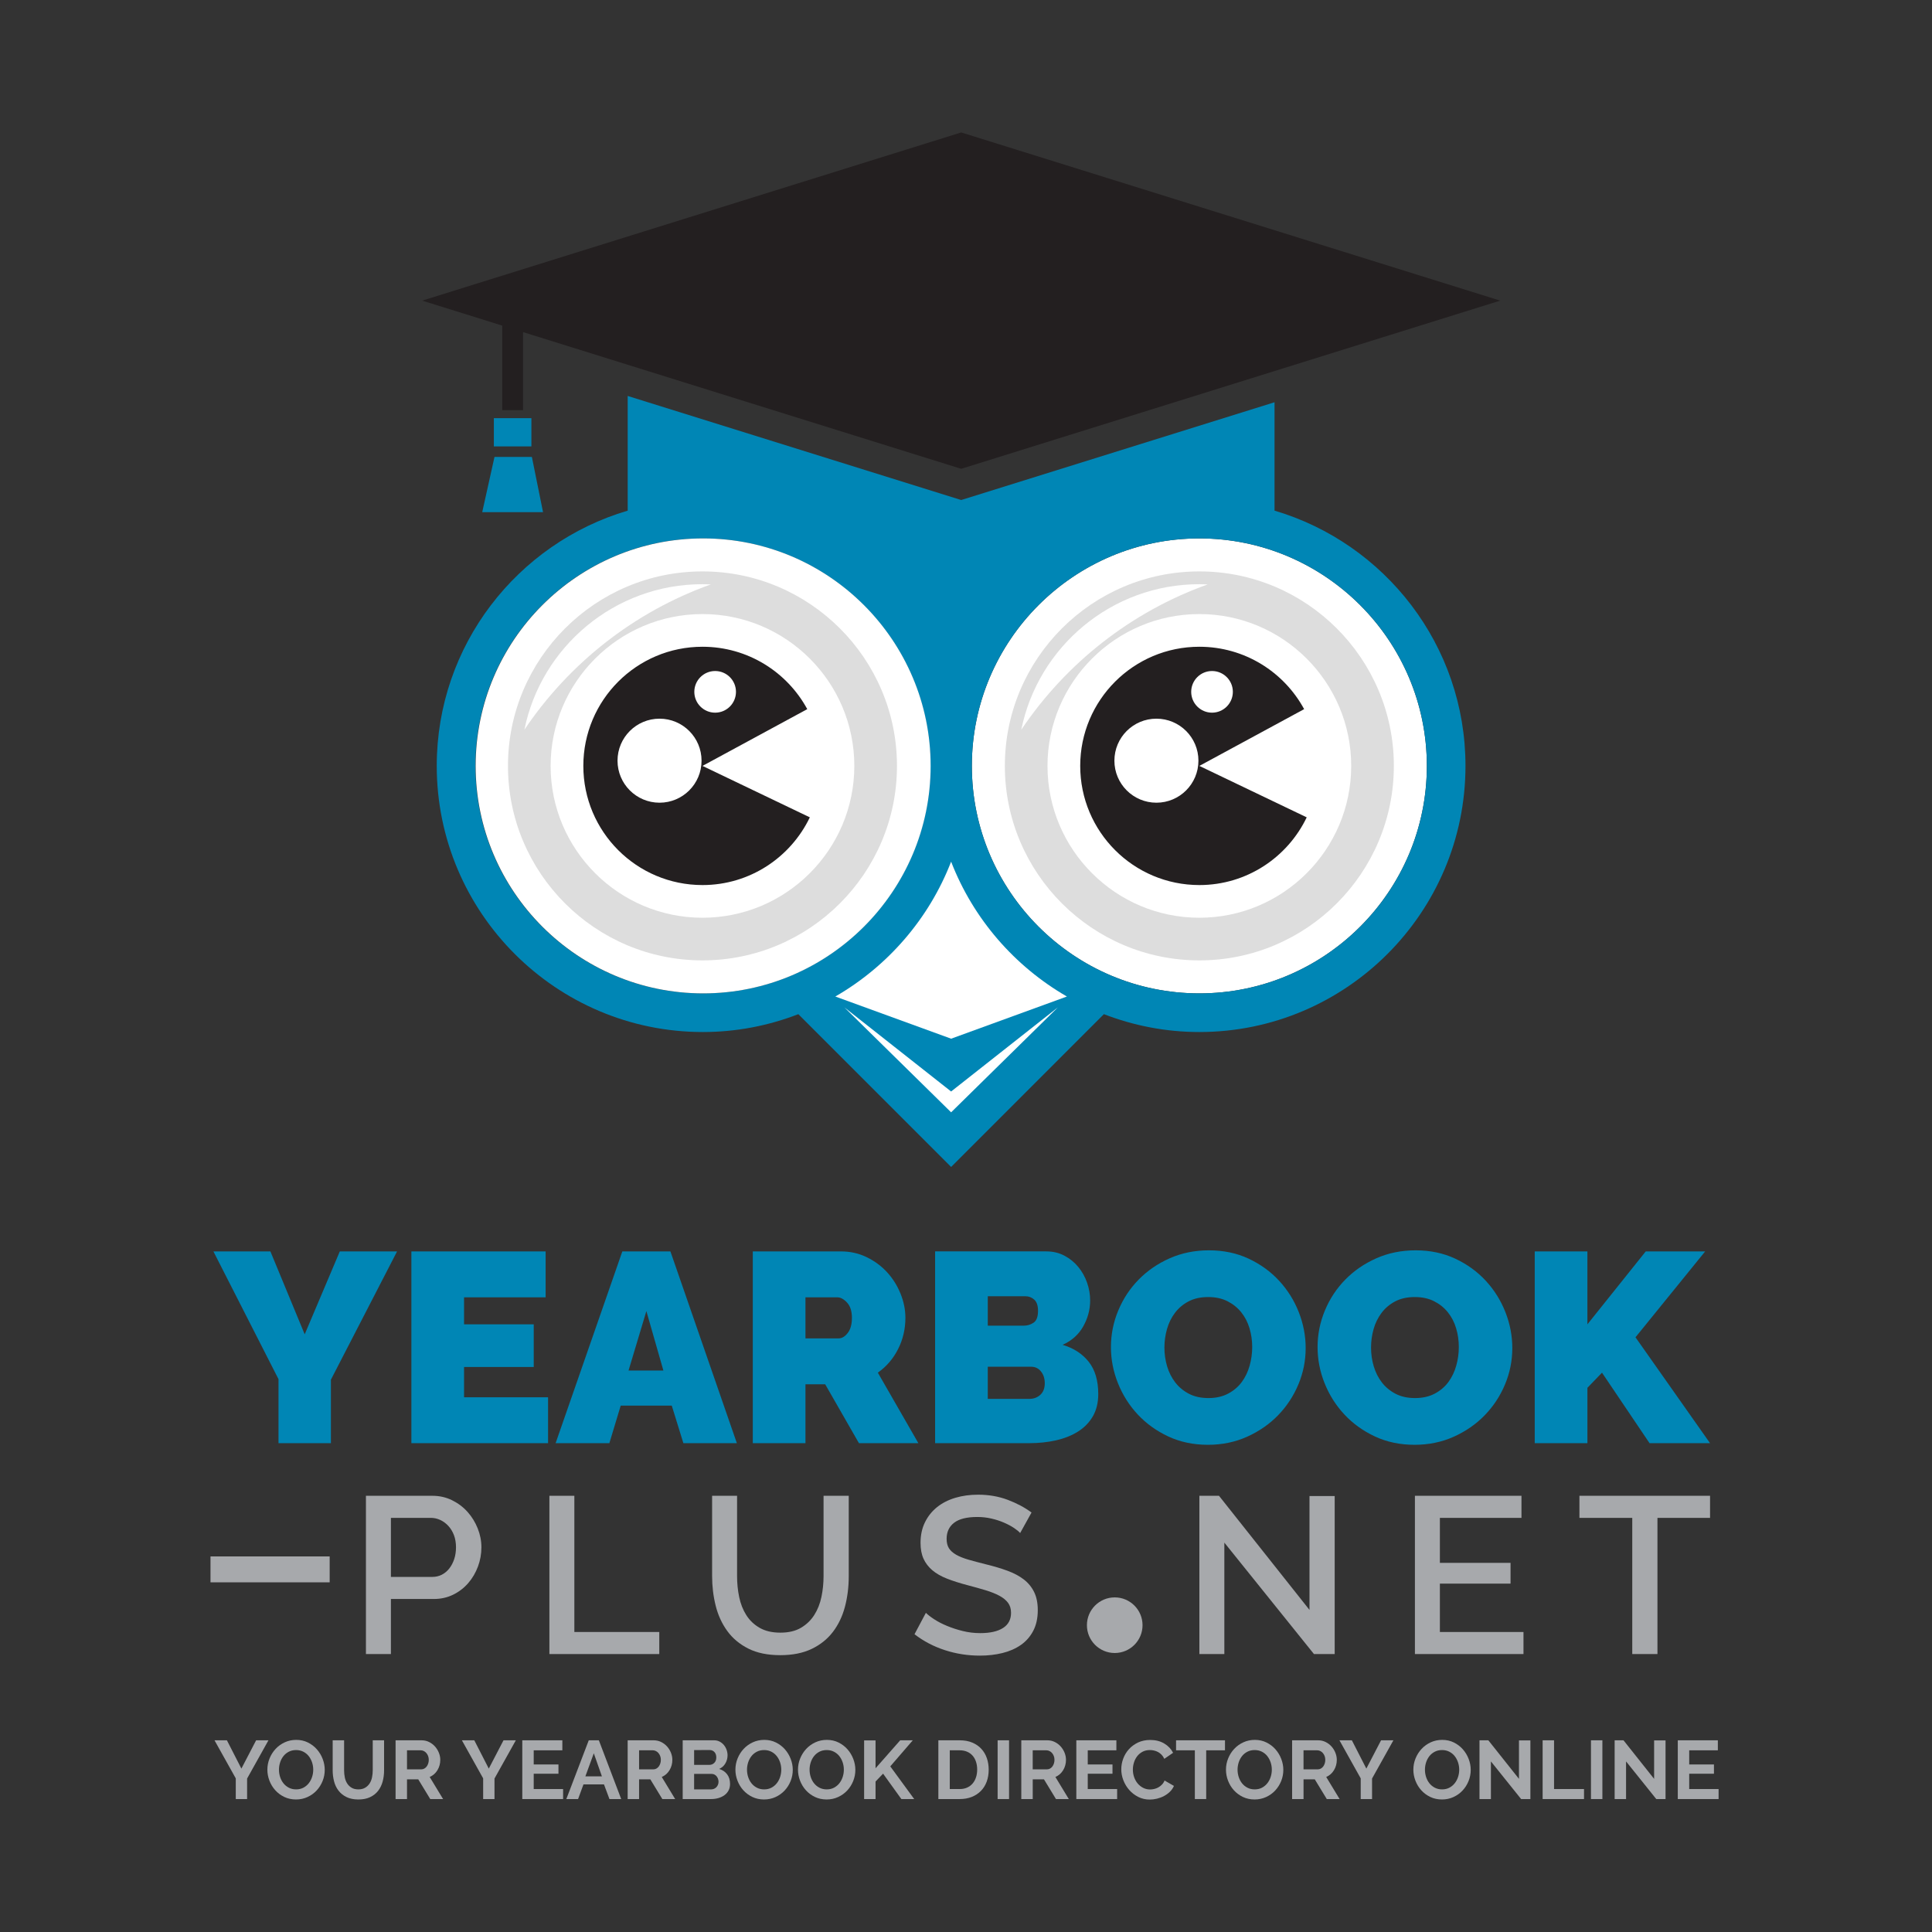 <?xml version="1.0" encoding="utf-8"?>
<!-- Generator: Adobe Illustrator 16.0.0, SVG Export Plug-In . SVG Version: 6.00 Build 0)  -->
<!DOCTYPE svg PUBLIC "-//W3C//DTD SVG 1.1//EN" "http://www.w3.org/Graphics/SVG/1.1/DTD/svg11.dtd">
<svg version="1.1" id="Layer_1" xmlns="http://www.w3.org/2000/svg" xmlns:xlink="http://www.w3.org/1999/xlink" x="0px" y="0px"
	 width="500px" height="500px" viewBox="0 0 500 500" enable-background="new 0 0 500 500" xml:space="preserve">
<rect x="0" y="0" width="500" height="500" fill="#333333" stroke="none"/>
<path fill="#FFFFFF" d="M310.392,257.087c-32.464,0-58.878-26.409-58.878-58.871c0-32.466,26.414-58.875,58.878-58.875
	c32.465,0,58.875,26.409,58.875,58.875C369.267,230.678,342.855,257.087,310.392,257.087z"/>
<path fill="#DDDDDD" d="M310.391,248.547c-27.754,0-50.336-22.578-50.336-50.331c0-27.757,22.582-50.336,50.336-50.336
	c27.757,0,50.336,22.579,50.336,50.336C360.727,225.969,338.146,248.547,310.391,248.547z"/>
<g>
	<g>
		<path fill="#0086B5" d="M69.979,323.861l8.877,21.461l9.087-21.461h14.819l-17.125,33.203v16.428H72.076v-16.566l-16.847-33.063
			h14.75V323.861z"/>
		<path fill="#0086B5" d="M141.837,361.609v11.883h-35.371v-49.631h34.742v11.884h-21.111v6.991h18.035v11.043h-18.035v7.83H141.837
			z"/>
		<path fill="#0086B5" d="M161.059,323.861h12.443l17.196,49.631h-13.84l-3.006-9.717H160.64l-2.936,9.717h-13.911L161.059,323.861z
			 M171.685,354.689l-4.404-15.379l-4.614,15.379H171.685z"/>
		<path fill="#0086B5" d="M194.821,373.492v-49.631h22.788c2.423,0,4.659,0.502,6.711,1.504c2.05,1.003,3.81,2.307,5.277,3.914
			c1.468,1.607,2.622,3.449,3.46,5.521c0.84,2.074,1.259,4.159,1.259,6.258c0,2.89-0.63,5.58-1.888,8.072
			c-1.258,2.493-3.006,4.532-5.242,6.116l10.484,18.244h-15.378l-8.737-15.238h-5.104v15.238L194.821,373.492L194.821,373.492z
			 M208.452,346.37h8.599c0.839,0,1.618-0.466,2.341-1.397s1.084-2.236,1.084-3.914c0-1.725-0.42-3.041-1.258-3.949
			c-0.839-0.908-1.678-1.363-2.517-1.363h-8.249V346.37L208.452,346.37z"/>
		<path fill="#0086B5" d="M284.227,360.771c0,2.235-0.468,4.158-1.398,5.767c-0.932,1.608-2.214,2.926-3.844,3.948
			c-1.633,1.027-3.53,1.783-5.697,2.272c-2.168,0.489-4.464,0.733-6.887,0.733h-24.396v-49.631h28.8
			c1.725,0,3.285,0.375,4.685,1.119c1.397,0.746,2.586,1.713,3.563,2.9c0.979,1.188,1.735,2.54,2.272,4.055
			c0.534,1.516,0.804,3.064,0.804,4.647c0,2.331-0.595,4.556-1.783,6.676c-1.188,2.121-2.971,3.718-5.348,4.788
			c2.842,0.839,5.092,2.296,6.746,4.369C283.396,354.491,284.227,357.275,284.227,360.771z M255.636,335.466v7.619h9.298
			c0.932,0,1.781-0.255,2.551-0.769s1.154-1.539,1.154-3.075c0-1.353-0.328-2.318-0.979-2.901c-0.653-0.582-1.421-0.874-2.306-0.874
			H255.636L255.636,335.466z M270.385,357.975c0-1.211-0.326-2.226-0.979-3.041c-0.653-0.813-1.492-1.223-2.518-1.223h-11.254v8.316
			H266.4c1.117,0,2.063-0.348,2.83-1.047C270.001,360.281,270.385,359.279,270.385,357.975z"/>
		<path fill="#0086B5" d="M312.605,373.912c-3.775,0-7.2-0.723-10.276-2.167c-3.075-1.444-5.709-3.343-7.899-5.697
			c-2.189-2.353-3.892-5.043-5.103-8.073c-1.212-3.029-1.817-6.15-1.817-9.367c0-3.26,0.631-6.406,1.889-9.437
			c1.258-3.028,3.017-5.696,5.276-8.004c2.261-2.308,4.939-4.147,8.039-5.522c3.1-1.373,6.489-2.062,10.171-2.062
			c3.774,0,7.2,0.724,10.275,2.166c3.075,1.444,5.708,3.356,7.898,5.731c2.189,2.377,3.88,5.08,5.067,8.108
			c1.188,3.03,1.782,6.129,1.782,9.297c0,3.263-0.629,6.396-1.887,9.402c-1.26,3.006-3.007,5.662-5.243,7.969
			c-2.236,2.308-4.905,4.16-8.004,5.558C319.676,373.213,316.286,373.912,312.605,373.912z M301.351,348.747
			c0,1.678,0.232,3.298,0.699,4.858c0.465,1.562,1.164,2.947,2.099,4.158c0.932,1.213,2.106,2.191,3.528,2.937
			s3.111,1.118,5.068,1.118s3.657-0.385,5.103-1.152c1.443-0.77,2.622-1.771,3.53-3.006s1.583-2.645,2.027-4.229
			c0.441-1.584,0.664-3.191,0.664-4.824c0-1.678-0.234-3.295-0.699-4.857c-0.467-1.561-1.178-2.936-2.133-4.124
			s-2.145-2.144-3.564-2.866c-1.422-0.722-3.088-1.083-4.998-1.083c-1.957,0-3.646,0.373-5.067,1.118
			c-1.423,0.746-2.599,1.736-3.529,2.971c-0.934,1.235-1.62,2.635-2.063,4.194C301.571,345.521,301.351,347.117,301.351,348.747z"/>
		<path fill="#0086B5" d="M366.08,373.912c-3.774,0-7.2-0.723-10.275-2.167c-3.074-1.444-5.709-3.343-7.898-5.697
			c-2.19-2.353-3.893-5.043-5.104-8.073c-1.213-3.029-1.816-6.15-1.816-9.367c0-3.26,0.629-6.406,1.888-9.437
			c1.258-3.028,3.016-5.696,5.277-8.004c2.26-2.308,4.938-4.147,8.039-5.522c3.099-1.373,6.487-2.062,10.17-2.062
			c3.774,0,7.2,0.724,10.275,2.166c3.075,1.444,5.708,3.356,7.898,5.731c2.188,2.377,3.879,5.08,5.067,8.108
			c1.188,3.03,1.782,6.129,1.782,9.297c0,3.263-0.629,6.396-1.888,9.402c-1.258,3.006-3.006,5.662-5.242,7.969
			c-2.236,2.308-4.905,4.16-8.004,5.558C373.151,373.213,369.761,373.912,366.08,373.912z M354.826,348.747
			c0,1.678,0.231,3.298,0.698,4.858c0.466,1.562,1.165,2.947,2.098,4.158c0.932,1.213,2.106,2.191,3.529,2.937
			c1.422,0.745,3.11,1.118,5.067,1.118s3.657-0.385,5.104-1.152c1.442-0.77,2.621-1.771,3.528-3.006
			c0.909-1.234,1.584-2.645,2.027-4.229c0.442-1.584,0.664-3.191,0.664-4.824c0-1.678-0.233-3.295-0.699-4.857
			c-0.466-1.561-1.178-2.936-2.132-4.124c-0.955-1.188-2.144-2.144-3.565-2.866c-1.422-0.722-3.088-1.083-4.996-1.083
			c-1.958,0-3.647,0.373-5.068,1.118c-1.423,0.746-2.599,1.736-3.53,2.971c-0.933,1.235-1.62,2.635-2.063,4.194
			C355.046,345.521,354.826,347.117,354.826,348.747z"/>
		<path fill="#0086B5" d="M397.188,373.492v-49.631h13.631v18.875l15.099-18.875h15.379l-18.035,22.229l19.293,27.401h-15.656
			l-12.304-18.244l-3.774,3.914v14.33H397.188z"/>
	</g>
</g>
<g>
	<g>
		<circle fill="#A7A9AC" cx="288.491" cy="420.6" r="7.197"/>
		<path fill="#A7A9AC" d="M94.705,428.067v-40.958h17.191c1.846,0,3.548,0.386,5.105,1.154c1.558,0.771,2.894,1.778,4.01,3.027
			c1.114,1.25,1.99,2.674,2.625,4.27c0.634,1.597,0.952,3.223,0.952,4.875c0,1.729-0.298,3.395-0.894,4.989
			c-0.597,1.597-1.433,3.021-2.509,4.271c-1.078,1.248-2.375,2.248-3.895,2.998s-3.202,1.125-5.047,1.125h-11.076v14.249H94.705z
			 M101.166,408.107h10.672c0.923,0,1.76-0.191,2.51-0.576s1.393-0.924,1.932-1.615c0.539-0.691,0.961-1.5,1.27-2.423
			c0.307-0.923,0.461-1.942,0.461-3.058c0-1.153-0.173-2.191-0.519-3.115c-0.347-0.922-0.828-1.721-1.443-2.394
			c-0.615-0.674-1.317-1.192-2.105-1.559c-0.789-0.364-1.606-0.548-2.451-0.548h-10.326L101.166,408.107L101.166,408.107z"/>
		<path fill="#A7A9AC" d="M142.181,428.067v-40.958h6.461v35.248h21.979v5.71H142.181z"/>
		<path fill="#A7A9AC" d="M201.946,422.53c2.153,0,3.941-0.423,5.365-1.271c1.422-0.846,2.567-1.951,3.432-3.316
			c0.866-1.363,1.48-2.922,1.846-4.672c0.365-1.75,0.548-3.549,0.548-5.396v-20.769h6.519v20.769c0,2.81-0.327,5.452-0.981,7.933
			c-0.654,2.481-1.692,4.653-3.115,6.52s-3.259,3.337-5.509,4.413c-2.25,1.077-4.953,1.615-8.105,1.615
			c-3.27,0-6.029-0.566-8.278-1.701c-2.25-1.134-4.067-2.654-5.452-4.559c-1.384-1.903-2.385-4.085-2.999-6.547
			c-0.616-2.462-0.923-5.021-0.923-7.674v-20.769h6.461v20.769c0,1.886,0.182,3.702,0.547,5.452
			c0.365,1.751,0.981,3.309,1.846,4.673c0.865,1.366,2.02,2.461,3.461,3.288S199.831,422.53,201.946,422.53z"/>
		<path fill="#A7A9AC" d="M264.018,396.744c-0.385-0.424-0.941-0.875-1.672-1.355c-0.73-0.479-1.587-0.933-2.568-1.354
			c-0.979-0.423-2.057-0.771-3.229-1.039s-2.374-0.403-3.604-0.403c-2.73,0-4.74,0.499-6.028,1.499
			c-1.29,1.001-1.933,2.386-1.933,4.154c0,1,0.202,1.815,0.605,2.45c0.404,0.636,1.028,1.192,1.875,1.674
			c0.846,0.48,1.903,0.904,3.173,1.27c1.27,0.366,2.749,0.76,4.441,1.184c2.076,0.5,3.951,1.059,5.625,1.673
			c1.673,0.614,3.086,1.364,4.238,2.25c1.154,0.885,2.049,1.972,2.685,3.26c0.634,1.288,0.951,2.854,0.951,4.701
			c0,2.077-0.396,3.864-1.183,5.364c-0.789,1.5-1.867,2.722-3.23,3.664c-1.365,0.941-2.951,1.635-4.76,2.075
			c-1.809,0.441-3.75,0.663-5.826,0.663c-3.114,0-6.125-0.47-9.028-1.413c-2.904-0.94-5.529-2.314-7.875-4.125l2.942-5.538
			c0.5,0.502,1.221,1.061,2.164,1.674c0.942,0.615,2.038,1.184,3.288,1.701c1.25,0.521,2.604,0.963,4.067,1.327
			c1.461,0.365,2.979,0.549,4.558,0.549c2.539,0,4.5-0.442,5.885-1.327c1.384-0.885,2.076-2.192,2.076-3.924
			c0-1.037-0.26-1.902-0.778-2.596c-0.519-0.691-1.261-1.297-2.222-1.816s-2.135-0.989-3.52-1.414
			c-1.384-0.422-2.962-0.864-4.73-1.326c-2.039-0.537-3.817-1.104-5.336-1.701c-1.519-0.596-2.778-1.316-3.778-2.164
			c-1-0.845-1.759-1.835-2.279-2.97c-0.519-1.136-0.778-2.511-0.778-4.125c0-2,0.383-3.778,1.153-5.337
			c0.769-1.557,1.817-2.864,3.144-3.922c1.326-1.059,2.894-1.854,4.701-2.396c1.808-0.538,3.77-0.808,5.885-0.808
			c2.769,0,5.326,0.443,7.672,1.326c2.346,0.887,4.404,1.981,6.172,3.289L264.018,396.744z"/>
		<path fill="#A7A9AC" d="M316.859,399.225v28.844h-6.461v-40.959h5.075l23.423,29.537v-29.479h6.52v40.899h-5.366L316.859,399.225z
			"/>
		<path fill="#A7A9AC" d="M394.276,422.357v5.71h-28.096v-40.958h27.575v5.711h-21.113v11.652h18.287v5.365h-18.287v12.52H394.276z"
			/>
		<path fill="#A7A9AC" d="M442.561,392.82h-13.613v35.247h-6.52V392.82h-13.672v-5.711h33.805V392.82L442.561,392.82z"/>
	</g>
</g>
<g>
	<path fill="#A7A9AC" d="M58.723,450.387l3.749,7.326l3.813-7.326h3.192l-5.526,9.896v5.312h-2.935v-5.354l-5.505-9.854H58.723z"/>
	<path fill="#A7A9AC" d="M76.608,465.702c-1.114,0-2.125-0.218-3.031-0.653c-0.906-0.435-1.685-1.014-2.334-1.734
		c-0.65-0.722-1.153-1.546-1.51-2.475c-0.357-0.928-0.536-1.878-0.536-2.849c0-1.015,0.189-1.985,0.568-2.913
		c0.378-0.929,0.899-1.749,1.563-2.464c0.664-0.714,1.453-1.281,2.367-1.703c0.914-0.421,1.906-0.631,2.977-0.631
		c1.1,0,2.103,0.225,3.01,0.674c0.907,0.45,1.681,1.039,2.324,1.768c0.643,0.729,1.143,1.558,1.5,2.484
		c0.357,0.929,0.536,1.871,0.536,2.828c0,1.014-0.186,1.979-0.557,2.902c-0.372,0.921-0.885,1.733-1.542,2.44
		c-0.657,0.707-1.443,1.271-2.356,1.692S77.679,465.702,76.608,465.702z M72.196,457.991c0,0.657,0.1,1.292,0.3,1.906
		c0.2,0.613,0.489,1.155,0.868,1.628c0.378,0.471,0.842,0.85,1.392,1.135c0.55,0.286,1.174,0.429,1.875,0.429
		c0.714,0,1.346-0.146,1.896-0.438c0.55-0.292,1.014-0.683,1.392-1.167c0.378-0.485,0.664-1.031,0.857-1.64
		c0.193-0.605,0.289-1.225,0.289-1.853c0-0.657-0.104-1.293-0.311-1.907c-0.207-0.613-0.5-1.156-0.878-1.627
		c-0.379-0.472-0.843-0.847-1.393-1.125c-0.55-0.278-1.167-0.418-1.853-0.418c-0.714,0-1.35,0.146-1.907,0.438
		c-0.557,0.293-1.021,0.68-1.392,1.156c-0.372,0.479-0.653,1.021-0.846,1.628C72.292,456.745,72.196,457.362,72.196,457.991z"/>
	<path fill="#A7A9AC" d="M92.737,463.089c0.7,0,1.289-0.143,1.767-0.429c0.479-0.285,0.864-0.656,1.157-1.113
		c0.292-0.457,0.5-0.981,0.621-1.574c0.121-0.593,0.182-1.203,0.182-1.832v-7.754h2.935v7.754c0,1.043-0.125,2.021-0.375,2.936
		s-0.643,1.714-1.178,2.398c-0.535,0.687-1.225,1.229-2.067,1.628c-0.843,0.399-1.849,0.601-3.02,0.601
		c-1.214,0-2.246-0.211-3.095-0.632c-0.85-0.421-1.539-0.979-2.067-1.671c-0.529-0.692-0.911-1.495-1.146-2.409
		c-0.236-0.914-0.354-1.864-0.354-2.851v-7.754h2.956v7.754c0,0.644,0.061,1.262,0.182,1.854s0.328,1.117,0.621,1.574
		c0.292,0.457,0.675,0.823,1.146,1.103S92.052,463.089,92.737,463.089z"/>
	<path fill="#A7A9AC" d="M102.376,465.595v-15.208h6.726c0.7,0,1.346,0.146,1.938,0.439c0.593,0.293,1.103,0.678,1.532,1.156
		c0.428,0.479,0.764,1.021,1.007,1.628c0.243,0.606,0.364,1.218,0.364,1.832c0,0.983-0.247,1.881-0.739,2.688
		c-0.492,0.807-1.16,1.39-2.003,1.746l3.47,5.719h-3.32l-3.106-5.098h-2.913v5.098H102.376L102.376,465.595z M105.332,457.905h3.706
		c0.271,0,0.524-0.064,0.76-0.192c0.236-0.129,0.439-0.304,0.61-0.524c0.171-0.222,0.307-0.481,0.407-0.781s0.15-0.621,0.15-0.964
		c0-0.357-0.058-0.687-0.171-0.985c-0.115-0.3-0.268-0.561-0.46-0.782c-0.193-0.222-0.415-0.393-0.664-0.514
		c-0.25-0.122-0.503-0.183-0.761-0.183h-3.577V457.905z"/>
	<path fill="#A7A9AC" d="M122.747,450.387l3.749,7.326l3.813-7.326h3.191l-5.526,9.896v5.312h-2.934v-5.354l-5.505-9.854H122.747z"
		/>
	<path fill="#A7A9AC" d="M145.729,463.003v2.592h-10.56v-15.208h10.367v2.593h-7.412v3.662h6.405v2.398h-6.405v3.963H145.729
		L145.729,463.003z"/>
	<path fill="#A7A9AC" d="M152.37,450.387h2.613l5.784,15.208h-3.042l-1.414-3.791h-5.312l-1.392,3.791h-3.042L152.37,450.387z
		 M155.776,459.726l-2.099-5.976l-2.185,5.976H155.776z"/>
	<path fill="#A7A9AC" d="M162.438,465.595v-15.208h6.726c0.699,0,1.346,0.146,1.938,0.439c0.592,0.293,1.103,0.678,1.532,1.156
		c0.428,0.479,0.764,1.021,1.006,1.628c0.243,0.606,0.364,1.218,0.364,1.832c0,0.983-0.246,1.881-0.739,2.688
		c-0.493,0.807-1.161,1.39-2.003,1.746l3.47,5.719h-3.32l-3.106-5.098h-2.913v5.098H162.438L162.438,465.595z M165.393,457.905
		h3.706c0.271,0,0.525-0.064,0.761-0.192c0.235-0.129,0.439-0.304,0.61-0.524c0.171-0.222,0.307-0.481,0.407-0.781
		s0.15-0.621,0.15-0.964c0-0.357-0.058-0.687-0.171-0.985c-0.115-0.3-0.268-0.561-0.461-0.782c-0.192-0.222-0.414-0.393-0.664-0.514
		c-0.25-0.122-0.503-0.183-0.76-0.183h-3.577L165.393,457.905L165.393,457.905z"/>
	<path fill="#A7A9AC" d="M188.934,461.675c0,0.644-0.129,1.207-0.386,1.692c-0.257,0.484-0.61,0.893-1.06,1.221
		c-0.45,0.329-0.971,0.579-1.564,0.75c-0.593,0.172-1.225,0.257-1.896,0.257h-7.347v-15.208h8.139c0.528,0,1.007,0.114,1.435,0.343
		c0.429,0.229,0.793,0.525,1.093,0.89c0.3,0.364,0.532,0.778,0.696,1.243c0.164,0.464,0.247,0.932,0.247,1.401
		c0,0.743-0.186,1.439-0.557,2.089c-0.371,0.65-0.914,1.133-1.628,1.445c0.871,0.257,1.56,0.718,2.067,1.382
		C188.68,459.844,188.934,460.676,188.934,461.675z M179.637,452.914v3.834h3.941c0.5,0,0.924-0.171,1.274-0.514
		c0.35-0.344,0.525-0.813,0.525-1.414c0-0.585-0.161-1.05-0.482-1.393s-0.718-0.515-1.189-0.515L179.637,452.914L179.637,452.914z
		 M185.956,461.118c0-0.271-0.046-0.531-0.139-0.782c-0.093-0.249-0.218-0.467-0.375-0.652c-0.158-0.186-0.343-0.332-0.557-0.438
		c-0.214-0.107-0.45-0.161-0.707-0.161h-4.541v4.006h4.391c0.271,0,0.525-0.05,0.761-0.148c0.235-0.102,0.438-0.239,0.61-0.418
		c0.171-0.18,0.307-0.39,0.407-0.633C185.906,461.646,185.956,461.39,185.956,461.118z"/>
	<path fill="#A7A9AC" d="M197.737,465.702c-1.114,0-2.125-0.218-3.031-0.653c-0.907-0.436-1.686-1.014-2.335-1.734
		c-0.65-0.722-1.153-1.546-1.51-2.475c-0.357-0.928-0.536-1.878-0.536-2.849c0-1.015,0.189-1.985,0.568-2.913
		c0.378-0.929,0.899-1.749,1.563-2.464c0.664-0.714,1.453-1.281,2.367-1.703c0.913-0.421,1.906-0.631,2.978-0.631
		c1.099,0,2.102,0.225,3.009,0.674c0.907,0.45,1.682,1.039,2.324,1.768c0.642,0.729,1.143,1.558,1.499,2.484
		c0.357,0.929,0.536,1.871,0.536,2.828c0,1.014-0.187,1.979-0.558,2.902c-0.371,0.921-0.885,1.733-1.542,2.44
		c-0.657,0.707-1.442,1.271-2.356,1.692S198.808,465.702,197.737,465.702z M193.324,457.991c0,0.657,0.1,1.292,0.3,1.906
		c0.2,0.613,0.489,1.155,0.868,1.628c0.378,0.471,0.842,0.85,1.392,1.135c0.55,0.286,1.175,0.429,1.875,0.429
		c0.713,0,1.346-0.146,1.896-0.438c0.55-0.292,1.014-0.683,1.392-1.167c0.379-0.485,0.664-1.031,0.857-1.64
		c0.192-0.605,0.289-1.225,0.289-1.853c0-0.657-0.104-1.293-0.311-1.907c-0.207-0.613-0.5-1.156-0.878-1.627
		c-0.379-0.472-0.843-0.847-1.393-1.125c-0.55-0.278-1.167-0.418-1.853-0.418c-0.715,0-1.35,0.146-1.906,0.438
		c-0.558,0.293-1.021,0.68-1.393,1.156c-0.372,0.479-0.653,1.021-0.847,1.628C193.421,456.745,193.324,457.362,193.324,457.991z"/>
	<path fill="#A7A9AC" d="M213.931,465.702c-1.114,0-2.125-0.218-3.031-0.653c-0.907-0.436-1.686-1.014-2.335-1.734
		c-0.649-0.722-1.153-1.546-1.51-2.475c-0.357-0.928-0.536-1.878-0.536-2.849c0-1.015,0.189-1.985,0.568-2.913
		c0.378-0.929,0.899-1.749,1.563-2.464c0.664-0.714,1.453-1.281,2.367-1.703c0.913-0.421,1.906-0.631,2.978-0.631
		c1.099,0,2.102,0.225,3.009,0.674c0.907,0.45,1.682,1.039,2.324,1.768c0.642,0.729,1.143,1.558,1.499,2.484
		c0.357,0.929,0.536,1.871,0.536,2.828c0,1.014-0.186,1.979-0.558,2.902c-0.371,0.921-0.885,1.733-1.542,2.44
		c-0.657,0.707-1.442,1.271-2.356,1.692C215.993,465.49,215.001,465.702,213.931,465.702z M209.518,457.991
		c0,0.657,0.1,1.292,0.3,1.906c0.2,0.613,0.489,1.155,0.868,1.628c0.378,0.471,0.842,0.85,1.392,1.135
		c0.55,0.286,1.175,0.429,1.875,0.429c0.713,0,1.346-0.146,1.896-0.438c0.55-0.292,1.014-0.683,1.392-1.167
		c0.379-0.485,0.664-1.031,0.857-1.64c0.192-0.605,0.289-1.225,0.289-1.853c0-0.657-0.104-1.293-0.311-1.907
		c-0.207-0.613-0.5-1.156-0.878-1.627c-0.379-0.472-0.843-0.847-1.393-1.125c-0.55-0.278-1.167-0.418-1.853-0.418
		c-0.715,0-1.35,0.146-1.906,0.438c-0.558,0.293-1.021,0.68-1.393,1.156c-0.372,0.479-0.653,1.021-0.847,1.628
		C209.614,456.745,209.518,457.362,209.518,457.991z"/>
	<path fill="#A7A9AC" d="M223.634,465.595v-15.187h2.956v7.219l6.383-7.24h3.256l-5.826,6.747l6.19,8.461h-3.32l-4.733-6.575
		l-1.949,2.034v4.541H223.634L223.634,465.595z"/>
	<path fill="#A7A9AC" d="M242.847,465.595v-15.208h5.526c1.243,0,2.331,0.2,3.268,0.601c0.936,0.399,1.717,0.941,2.346,1.628
		c0.628,0.686,1.1,1.489,1.414,2.41c0.313,0.921,0.471,1.902,0.471,2.944c0,1.156-0.176,2.203-0.523,3.139
		c-0.352,0.936-0.854,1.734-1.512,2.398c-0.656,0.664-1.445,1.178-2.366,1.542s-1.953,0.546-3.096,0.546H242.847L242.847,465.595z
		 M252.893,457.97c0-0.729-0.1-1.398-0.3-2.014s-0.491-1.143-0.878-1.585c-0.386-0.442-0.859-0.785-1.425-1.028
		c-0.565-0.243-1.203-0.364-1.917-0.364h-2.57v10.024h2.57c0.729,0,1.374-0.128,1.938-0.386c0.564-0.257,1.035-0.61,1.414-1.061
		c0.379-0.449,0.668-0.981,0.867-1.597C252.793,459.348,252.893,458.684,252.893,457.97z"/>
	<path fill="#A7A9AC" d="M258.184,465.595v-15.208h2.957v15.208H258.184z"/>
	<path fill="#A7A9AC" d="M264.311,465.595v-15.208h6.726c0.7,0,1.346,0.146,1.938,0.439c0.592,0.293,1.104,0.678,1.53,1.156
		c0.429,0.479,0.765,1.021,1.009,1.628c0.241,0.606,0.362,1.218,0.362,1.832c0,0.983-0.246,1.881-0.737,2.688
		c-0.494,0.807-1.162,1.39-2.004,1.746l3.471,5.719h-3.32l-3.105-5.098h-2.912v5.098H264.311L264.311,465.595z M267.266,457.905
		h3.705c0.271,0,0.525-0.064,0.762-0.192c0.234-0.129,0.438-0.304,0.609-0.524c0.172-0.222,0.307-0.481,0.407-0.781
		s0.149-0.621,0.149-0.964c0-0.357-0.058-0.687-0.172-0.985c-0.113-0.299-0.268-0.561-0.461-0.782
		c-0.191-0.222-0.414-0.393-0.664-0.514c-0.25-0.122-0.502-0.183-0.76-0.183h-3.576V457.905L267.266,457.905z"/>
	<path fill="#A7A9AC" d="M289.113,463.003v2.592h-10.561v-15.208h10.367v2.593h-7.411v3.662h6.404v2.398h-6.404v3.963H289.113
		L289.113,463.003z"/>
	<path fill="#A7A9AC" d="M290.186,457.884c0-0.928,0.168-1.846,0.502-2.752c0.336-0.907,0.826-1.718,1.469-2.432
		s1.428-1.292,2.355-1.735c0.928-0.441,1.984-0.664,3.17-0.664c1.399,0,2.609,0.309,3.631,0.922s1.781,1.413,2.281,2.398
		l-2.271,1.563c-0.2-0.428-0.443-0.788-0.729-1.081s-0.593-0.524-0.921-0.695c-0.329-0.172-0.672-0.296-1.028-0.375
		c-0.356-0.078-0.707-0.118-1.049-0.118c-0.742,0-1.39,0.149-1.938,0.45c-0.55,0.3-1.007,0.688-1.371,1.167
		c-0.363,0.479-0.64,1.021-0.824,1.628c-0.187,0.606-0.278,1.211-0.278,1.811c0,0.671,0.106,1.317,0.321,1.938
		c0.214,0.621,0.519,1.167,0.91,1.639c0.394,0.471,0.864,0.851,1.414,1.135c0.549,0.286,1.151,0.43,1.81,0.43
		c0.344,0,0.699-0.043,1.071-0.129c0.371-0.085,0.725-0.222,1.062-0.407c0.335-0.186,0.646-0.424,0.932-0.717
		c0.285-0.293,0.514-0.646,0.685-1.062l2.421,1.394c-0.242,0.57-0.589,1.073-1.039,1.51c-0.448,0.436-0.956,0.804-1.521,1.104
		s-1.168,0.528-1.81,0.687c-0.644,0.155-1.271,0.234-1.887,0.234c-1.084,0-2.076-0.229-2.978-0.686
		c-0.899-0.457-1.675-1.053-2.324-1.789c-0.649-0.734-1.155-1.57-1.521-2.506C290.366,459.809,290.186,458.855,290.186,457.884z"/>
	<path fill="#A7A9AC" d="M317.024,452.979h-4.863v12.615h-2.936v-12.615h-4.861v-2.593h12.66V452.979z"/>
	<path fill="#A7A9AC" d="M324.692,465.702c-1.114,0-2.125-0.218-3.031-0.653c-0.907-0.436-1.687-1.014-2.335-1.734
		c-0.649-0.722-1.153-1.546-1.51-2.475c-0.357-0.928-0.536-1.878-0.536-2.849c0-1.015,0.188-1.985,0.567-2.913
		c0.378-0.929,0.899-1.749,1.563-2.464c0.664-0.714,1.452-1.281,2.367-1.703c0.913-0.421,1.905-0.631,2.977-0.631
		c1.1,0,2.104,0.225,3.01,0.674c0.907,0.45,1.683,1.039,2.324,1.768c0.642,0.729,1.142,1.558,1.499,2.484
		c0.357,0.929,0.536,1.871,0.536,2.828c0,1.014-0.188,1.979-0.558,2.902c-0.371,0.921-0.886,1.733-1.542,2.44
		c-0.657,0.707-1.442,1.271-2.356,1.692S325.763,465.702,324.692,465.702z M320.279,457.991c0,0.657,0.1,1.292,0.3,1.906
		c0.2,0.613,0.489,1.155,0.868,1.628c0.378,0.471,0.842,0.85,1.392,1.135c0.55,0.286,1.175,0.429,1.874,0.429
		c0.715,0,1.347-0.146,1.896-0.438c0.549-0.292,1.014-0.683,1.392-1.167c0.379-0.485,0.664-1.031,0.857-1.64
		c0.191-0.605,0.288-1.225,0.288-1.853c0-0.657-0.104-1.293-0.311-1.907c-0.207-0.613-0.5-1.156-0.879-1.627
		c-0.378-0.472-0.842-0.847-1.392-1.125c-0.551-0.278-1.167-0.418-1.854-0.418c-0.714,0-1.349,0.146-1.906,0.438
		c-0.557,0.293-1.021,0.68-1.392,1.156c-0.372,0.479-0.654,1.021-0.847,1.628C320.376,456.745,320.279,457.362,320.279,457.991z"/>
	<path fill="#A7A9AC" d="M334.396,465.595v-15.208h6.726c0.699,0,1.346,0.146,1.938,0.439c0.593,0.293,1.104,0.678,1.531,1.156
		c0.429,0.479,0.765,1.021,1.007,1.628c0.243,0.606,0.364,1.218,0.364,1.832c0,0.983-0.246,1.881-0.739,2.688
		c-0.491,0.807-1.16,1.39-2.002,1.746l3.471,5.719h-3.32l-3.105-5.098h-2.914v5.098H334.396L334.396,465.595z M337.351,457.905
		h3.706c0.271,0,0.525-0.064,0.762-0.192c0.234-0.129,0.438-0.304,0.609-0.524c0.171-0.222,0.308-0.481,0.407-0.781
		s0.149-0.621,0.149-0.964c0-0.357-0.058-0.687-0.172-0.985c-0.114-0.3-0.268-0.561-0.461-0.782
		c-0.191-0.222-0.414-0.393-0.664-0.514c-0.25-0.122-0.503-0.183-0.76-0.183h-3.578L337.351,457.905L337.351,457.905z"/>
	<path fill="#A7A9AC" d="M349.86,450.387l3.748,7.326l3.813-7.326h3.191l-5.526,9.896v5.312h-2.935v-5.354l-5.506-9.854H349.86z"/>
	<path fill="#A7A9AC" d="M373.188,465.702c-1.114,0-2.125-0.218-3.031-0.653c-0.907-0.436-1.687-1.014-2.335-1.734
		c-0.649-0.722-1.153-1.546-1.511-2.475c-0.356-0.928-0.535-1.878-0.535-2.849c0-1.015,0.188-1.985,0.567-2.913
		c0.378-0.929,0.899-1.749,1.563-2.464c0.664-0.714,1.453-1.281,2.367-1.703c0.912-0.421,1.905-0.631,2.978-0.631
		c1.099,0,2.103,0.225,3.009,0.674c0.907,0.45,1.683,1.039,2.324,1.768c0.642,0.729,1.143,1.558,1.499,2.484
		c0.357,0.929,0.536,1.871,0.536,2.828c0,1.014-0.187,1.979-0.558,2.902c-0.371,0.921-0.886,1.733-1.543,2.44
		c-0.655,0.707-1.441,1.271-2.355,1.692C375.25,465.491,374.257,465.702,373.188,465.702z M368.774,457.991
		c0,0.657,0.1,1.292,0.299,1.906c0.2,0.613,0.489,1.155,0.868,1.628c0.378,0.471,0.843,0.85,1.392,1.135
		c0.55,0.286,1.175,0.429,1.875,0.429c0.714,0,1.346-0.146,1.896-0.438c0.551-0.292,1.015-0.683,1.393-1.167
		c0.379-0.485,0.665-1.031,0.856-1.64c0.192-0.605,0.289-1.225,0.289-1.853c0-0.657-0.104-1.293-0.311-1.907
		c-0.207-0.613-0.5-1.156-0.878-1.627c-0.379-0.472-0.843-0.847-1.394-1.125c-0.55-0.278-1.167-0.418-1.853-0.418
		c-0.715,0-1.35,0.146-1.906,0.438c-0.558,0.293-1.021,0.68-1.393,1.156c-0.371,0.479-0.653,1.021-0.848,1.628
		C368.87,456.745,368.774,457.362,368.774,457.991z"/>
	<path fill="#A7A9AC" d="M385.846,455.849v9.746h-2.956v-15.208h2.292l7.926,9.981v-9.96h2.955v15.187h-2.397L385.846,455.849z"/>
	<path fill="#A7A9AC" d="M399.232,465.595v-15.208h2.955v12.616h7.755v2.592H399.232z"/>
	<path fill="#A7A9AC" d="M411.741,465.595v-15.208h2.956v15.208H411.741z"/>
	<path fill="#A7A9AC" d="M420.823,455.849v9.746h-2.955v-15.208h2.291l7.926,9.981v-9.96h2.956v15.187h-2.399L420.823,455.849z"/>
	<path fill="#A7A9AC" d="M444.771,463.003v2.592h-10.561v-15.208h10.367v2.593h-7.411v3.662h6.404v2.398h-6.404v3.963H444.771
		L444.771,463.003z"/>
</g>
<path fill="#0086B5" d="M329.847,132.154v-28.05l-81.091,25.301l-86.31-26.931v29.68c-28.53,8.419-49.417,34.838-49.417,66.061
	c0,37.976,30.896,68.874,68.876,68.874c8.706,0,17.029-1.655,24.703-4.623l39.543,39.543l39.537-39.543
	c7.679,2.964,15.997,4.623,24.703,4.623c37.979,0,68.875-30.898,68.875-68.874C379.269,166.992,358.378,140.573,329.847,132.154z
	 M181.907,257.087c-32.465,0-58.875-26.409-58.875-58.871c0-32.466,26.409-58.875,58.875-58.875
	c32.461,0,58.874,26.409,58.874,58.875C240.78,230.678,214.368,257.087,181.907,257.087z M310.392,257.087
	c-32.464,0-58.878-26.409-58.878-58.871c0-32.466,26.414-58.875,58.878-58.875c32.465,0,58.875,26.409,58.875,58.875
	C369.267,230.678,342.855,257.087,310.392,257.087z"/>
<path fill="#FFFFFF" d="M310.391,237.51c-21.668,0-39.3-17.627-39.3-39.294c0-21.671,17.632-39.298,39.3-39.298
	c21.67,0,39.3,17.627,39.3,39.298C349.689,219.883,332.061,237.51,310.391,237.51z"/>
<path fill="#231F20" d="M337.51,183.525c-5.221-9.619-15.407-16.147-27.117-16.147c-17.031,0-30.834,13.806-30.834,30.838
	c0,17.027,13.805,30.837,30.834,30.837c12.252,0,22.813-7.17,27.782-17.525l-27.782-13.312L337.51,183.525z"/>
<polygon fill="#231F20" points="248.756,34.276 388.257,77.802 248.756,121.328 135.361,85.946 135.361,106.144 129.975,106.144 
	129.975,84.266 109.26,77.802 "/>
<polygon fill="#0086B5" points="127.974,118.258 137.649,118.258 140.539,132.552 124.798,132.552 "/>
<rect x="127.81" y="108.218" fill="#0086B5" width="9.714" height="7.313"/>
<polygon fill="#FFFFFF" points="246.148,282.477 218.511,260.696 246.15,287.868 273.786,260.696 "/>
<path fill="#FFFFFF" d="M312.555,151.243c-0.718-0.033-1.439-0.054-2.163-0.054c-22.725,0-41.732,16.201-46.087,37.66
	C275.859,171.659,292.736,158.332,312.555,151.243z"/>
<path fill="#FFFFFF" d="M184.084,151.243c-0.719-0.033-1.438-0.054-2.166-0.054c-22.719,0-41.729,16.201-46.084,37.66
	C147.389,171.659,164.264,158.332,184.084,151.243z"/>
<path fill="#FFFFFF" d="M246.148,223c-5.723,14.77-16.396,27.069-29.966,34.898l29.97,10.914l29.961-10.914
	C262.546,250.069,251.864,237.77,246.148,223z"/>
<circle fill="#FFFFFF" cx="299.279" cy="196.866" r="10.873"/>
<circle fill="#FFFFFF" cx="313.671" cy="179.048" r="5.39"/>
<path fill="#FFFFFF" d="M181.974,257.087c-32.463,0-58.877-26.409-58.877-58.871c0-32.466,26.414-58.875,58.877-58.875
	c32.465,0,58.875,26.409,58.875,58.875C240.849,230.678,214.438,257.087,181.974,257.087z"/>
<circle fill="#FFFFFF" cx="185.253" cy="179.048" r="5.39"/>
<path fill="#DDDDDD" d="M181.799,248.547c-27.754,0-50.337-22.578-50.337-50.331c0-27.757,22.583-50.336,50.337-50.336
	c27.756,0,50.336,22.579,50.336,50.336C232.135,225.969,209.555,248.547,181.799,248.547z"/>
<path fill="#FFFFFF" d="M181.799,237.51c-21.668,0-39.3-17.627-39.3-39.294c0-21.671,17.632-39.298,39.3-39.298
	c21.67,0,39.299,17.627,39.299,39.298C221.098,219.883,203.469,237.51,181.799,237.51z"/>
<path fill="#231F20" d="M208.918,183.525c-5.221-9.619-15.407-16.147-27.117-16.147c-17.032,0-30.835,13.806-30.835,30.838
	c0,17.027,13.805,30.837,30.835,30.837c12.252,0,22.813-7.17,27.782-17.525l-27.782-13.312L208.918,183.525z"/>
<path fill="#FFFFFF" d="M183.963,151.243c-0.718-0.033-1.44-0.054-2.163-0.054c-22.725,0-41.733,16.201-46.088,37.66
	C147.269,171.659,164.145,158.332,183.963,151.243z"/>
<circle fill="#FFFFFF" cx="170.688" cy="196.866" r="10.873"/>
<circle fill="#FFFFFF" cx="185.079" cy="179.048" r="5.39"/>
<rect x="54.477" y="402.802" fill="#A7A9AC" width="30.842" height="6.704"/>
</svg>
